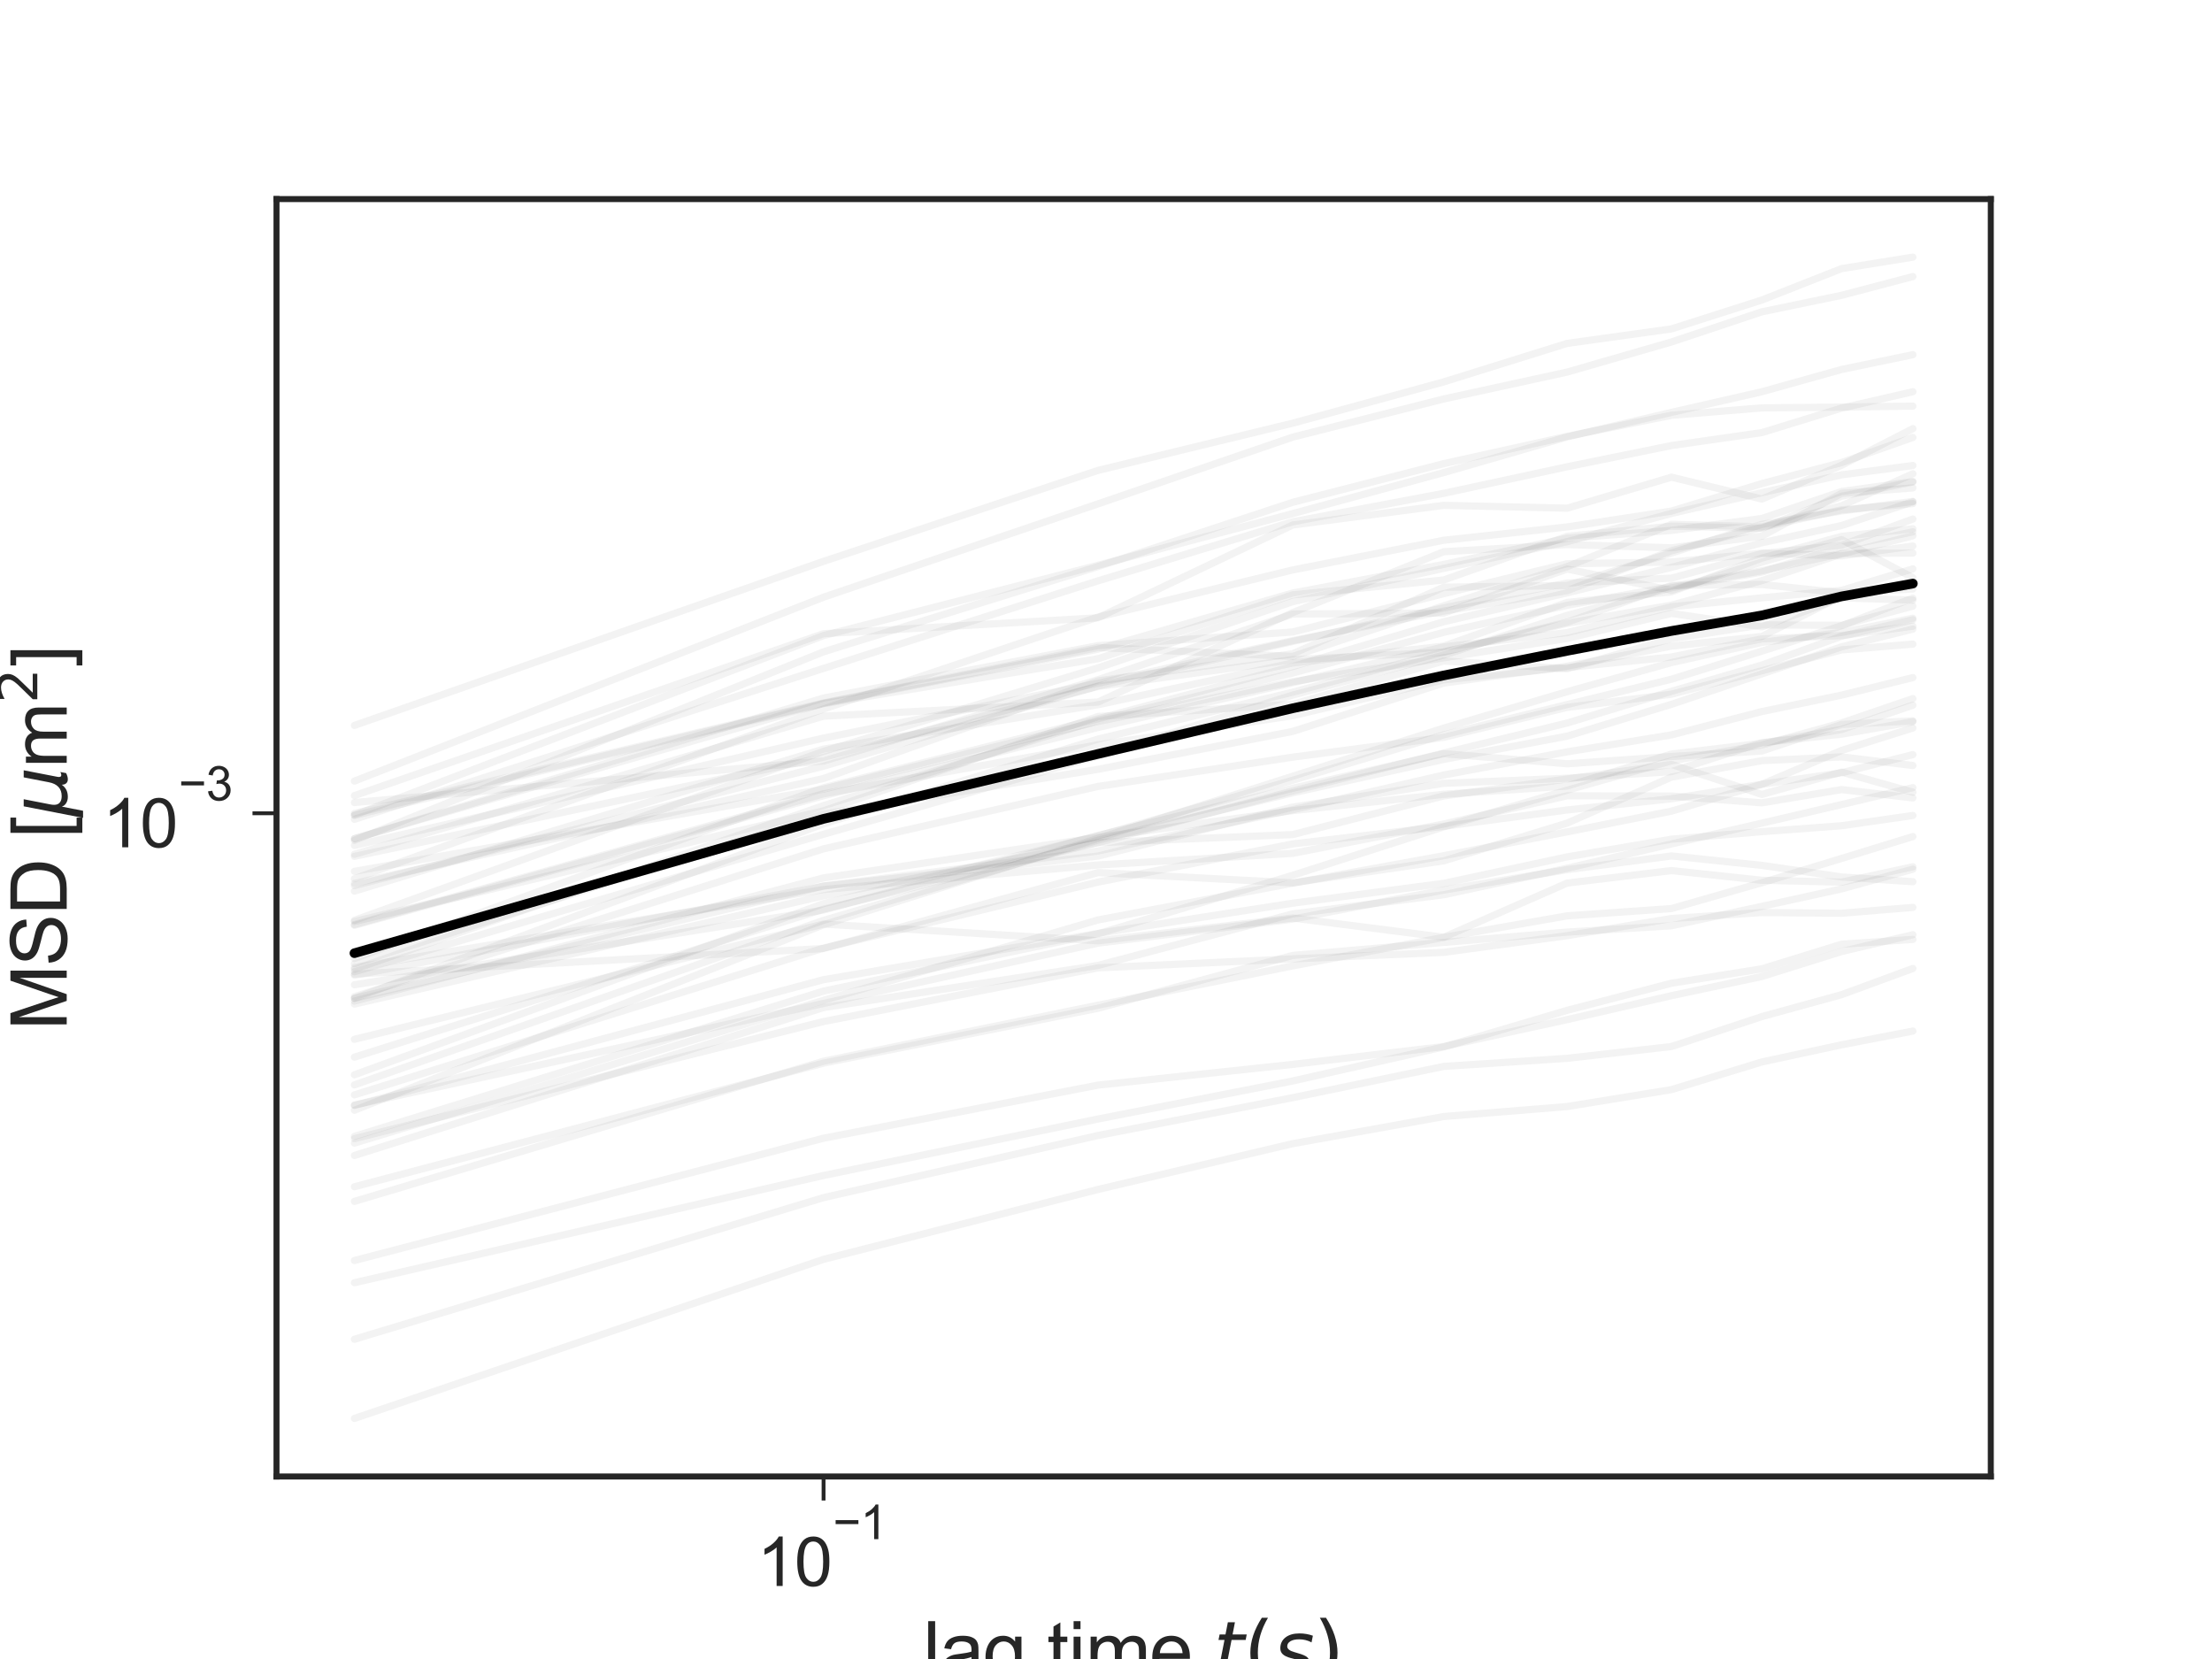 <?xml version="1.0" encoding="utf-8" standalone="no"?>
<!DOCTYPE svg PUBLIC "-//W3C//DTD SVG 1.1//EN"
  "http://www.w3.org/Graphics/SVG/1.1/DTD/svg11.dtd">
<svg xmlns:xlink="http://www.w3.org/1999/xlink" width="460.8pt" height="345.6pt" viewBox="0 0 460.8 345.6" xmlns="http://www.w3.org/2000/svg" version="1.1">
 <defs>
  <style type="text/css">*{stroke-linejoin: round; stroke-linecap: butt}</style>
 </defs>
 <g id="figure_1">
  <g id="patch_1">
   <path d="M 0 345.6 
L 460.8 345.6 
L 460.8 0 
L 0 0 
z
" style="fill: #ffffff"/>
  </g>
  <g id="axes_1">
   <g id="patch_2">
    <path d="M 57.6 307.584 
L 414.72 307.584 
L 414.72 41.472 
L 57.6 41.472 
z
" style="fill: #ffffff"/>
   </g>
   <g id="matplotlib.axis_1">
    <g id="xtick_1">
     <g id="line2d_1">
      <defs>
       <path id="mb2b72d13be" d="M 0 0 
L 0 5 
" style="stroke: #262626; stroke-width: 0.8"/>
      </defs>
      <g>
       <use xlink:href="#mb2b72d13be" x="171.563" y="307.584" style="fill: #262626; stroke: #262626; stroke-width: 0.8"/>
      </g>
     </g>
     <g id="text_1">
      <!-- $\mathdefault{10^{-1}}$ -->
      <g style="fill: #262626" transform="translate(157.703 330.522) scale(0.14 -0.14)">
       <defs>
        <path id="ArialMT-31" d="M 2384 0 
L 1822 0 
L 1822 3584 
Q 1619 3391 1289 3197 
Q 959 3003 697 2906 
L 697 3450 
Q 1169 3672 1522 3987 
Q 1875 4303 2022 4600 
L 2384 4600 
L 2384 0 
z
" transform="scale(0.016)"/>
        <path id="ArialMT-30" d="M 266 2259 
Q 266 3072 433 3567 
Q 600 4063 929 4331 
Q 1259 4600 1759 4600 
Q 2128 4600 2406 4451 
Q 2684 4303 2865 4023 
Q 3047 3744 3150 3342 
Q 3253 2941 3253 2259 
Q 3253 1453 3087 958 
Q 2922 463 2592 192 
Q 2263 -78 1759 -78 
Q 1097 -78 719 397 
Q 266 969 266 2259 
z
M 844 2259 
Q 844 1131 1108 757 
Q 1372 384 1759 384 
Q 2147 384 2411 759 
Q 2675 1134 2675 2259 
Q 2675 3391 2411 3762 
Q 2147 4134 1753 4134 
Q 1366 4134 1134 3806 
Q 844 3388 844 2259 
z
" transform="scale(0.016)"/>
        <path id="ArialMT-2212" d="M 3381 1997 
L 356 1997 
L 356 2522 
L 3381 2522 
L 3381 1997 
z
" transform="scale(0.016)"/>
       </defs>
       <use xlink:href="#ArialMT-31" transform="translate(0 0.994)"/>
       <use xlink:href="#ArialMT-30" transform="translate(55.615 0.994)"/>
       <use xlink:href="#ArialMT-2212" transform="translate(112.973 70.688) scale(0.7)"/>
       <use xlink:href="#ArialMT-31" transform="translate(153.852 70.688) scale(0.7)"/>
      </g>
     </g>
    </g>
    <g id="xtick_2">
     <g id="line2d_2"/>
    </g>
    <g id="xtick_3">
     <g id="line2d_3"/>
    </g>
    <g id="xtick_4">
     <g id="line2d_4"/>
    </g>
    <g id="xtick_5">
     <g id="line2d_5"/>
    </g>
    <g id="xtick_6">
     <g id="line2d_6"/>
    </g>
    <g id="xtick_7">
     <g id="line2d_7"/>
    </g>
    <g id="xtick_8">
     <g id="line2d_8"/>
    </g>
    <g id="xtick_9">
     <g id="line2d_9"/>
    </g>
    <g id="xtick_10">
     <g id="line2d_10"/>
    </g>
    <g id="text_2">
     <!-- lag time $t (s)$ -->
     <g style="fill: #262626" transform="translate(192.32 349.464) scale(0.16 -0.16)">
      <defs>
       <path id="ArialMT-6c" d="M 409 0 
L 409 4581 
L 972 4581 
L 972 0 
L 409 0 
z
" transform="scale(0.016)"/>
       <path id="ArialMT-61" d="M 2588 409 
Q 2275 144 1986 34 
Q 1697 -75 1366 -75 
Q 819 -75 525 192 
Q 231 459 231 875 
Q 231 1119 342 1320 
Q 453 1522 633 1644 
Q 813 1766 1038 1828 
Q 1203 1872 1538 1913 
Q 2219 1994 2541 2106 
Q 2544 2222 2544 2253 
Q 2544 2597 2384 2738 
Q 2169 2928 1744 2928 
Q 1347 2928 1158 2789 
Q 969 2650 878 2297 
L 328 2372 
Q 403 2725 575 2942 
Q 747 3159 1072 3276 
Q 1397 3394 1825 3394 
Q 2250 3394 2515 3294 
Q 2781 3194 2906 3042 
Q 3031 2891 3081 2659 
Q 3109 2516 3109 2141 
L 3109 1391 
Q 3109 606 3145 398 
Q 3181 191 3288 0 
L 2700 0 
Q 2613 175 2588 409 
z
M 2541 1666 
Q 2234 1541 1622 1453 
Q 1275 1403 1131 1340 
Q 988 1278 909 1158 
Q 831 1038 831 891 
Q 831 666 1001 516 
Q 1172 366 1500 366 
Q 1825 366 2078 508 
Q 2331 650 2450 897 
Q 2541 1088 2541 1459 
L 2541 1666 
z
" transform="scale(0.016)"/>
       <path id="ArialMT-67" d="M 319 -275 
L 866 -356 
Q 900 -609 1056 -725 
Q 1266 -881 1628 -881 
Q 2019 -881 2231 -725 
Q 2444 -569 2519 -288 
Q 2563 -116 2559 434 
Q 2191 0 1641 0 
Q 956 0 581 494 
Q 206 988 206 1678 
Q 206 2153 378 2554 
Q 550 2956 876 3175 
Q 1203 3394 1644 3394 
Q 2231 3394 2613 2919 
L 2613 3319 
L 3131 3319 
L 3131 450 
Q 3131 -325 2973 -648 
Q 2816 -972 2473 -1159 
Q 2131 -1347 1631 -1347 
Q 1038 -1347 672 -1080 
Q 306 -813 319 -275 
z
M 784 1719 
Q 784 1066 1043 766 
Q 1303 466 1694 466 
Q 2081 466 2343 764 
Q 2606 1063 2606 1700 
Q 2606 2309 2336 2618 
Q 2066 2928 1684 2928 
Q 1309 2928 1046 2623 
Q 784 2319 784 1719 
z
" transform="scale(0.016)"/>
       <path id="ArialMT-20" transform="scale(0.016)"/>
       <path id="ArialMT-74" d="M 1650 503 
L 1731 6 
Q 1494 -44 1306 -44 
Q 1000 -44 831 53 
Q 663 150 594 308 
Q 525 466 525 972 
L 525 2881 
L 113 2881 
L 113 3319 
L 525 3319 
L 525 4141 
L 1084 4478 
L 1084 3319 
L 1650 3319 
L 1650 2881 
L 1084 2881 
L 1084 941 
Q 1084 700 1114 631 
Q 1144 563 1211 522 
Q 1278 481 1403 481 
Q 1497 481 1650 503 
z
" transform="scale(0.016)"/>
       <path id="ArialMT-69" d="M 425 3934 
L 425 4581 
L 988 4581 
L 988 3934 
L 425 3934 
z
M 425 0 
L 425 3319 
L 988 3319 
L 988 0 
L 425 0 
z
" transform="scale(0.016)"/>
       <path id="ArialMT-6d" d="M 422 0 
L 422 3319 
L 925 3319 
L 925 2853 
Q 1081 3097 1340 3245 
Q 1600 3394 1931 3394 
Q 2300 3394 2536 3241 
Q 2772 3088 2869 2813 
Q 3263 3394 3894 3394 
Q 4388 3394 4653 3120 
Q 4919 2847 4919 2278 
L 4919 0 
L 4359 0 
L 4359 2091 
Q 4359 2428 4304 2576 
Q 4250 2725 4106 2815 
Q 3963 2906 3769 2906 
Q 3419 2906 3187 2673 
Q 2956 2441 2956 1928 
L 2956 0 
L 2394 0 
L 2394 2156 
Q 2394 2531 2256 2718 
Q 2119 2906 1806 2906 
Q 1569 2906 1367 2781 
Q 1166 2656 1075 2415 
Q 984 2175 984 1722 
L 984 0 
L 422 0 
z
" transform="scale(0.016)"/>
       <path id="ArialMT-65" d="M 2694 1069 
L 3275 997 
Q 3138 488 2766 206 
Q 2394 -75 1816 -75 
Q 1088 -75 661 373 
Q 234 822 234 1631 
Q 234 2469 665 2931 
Q 1097 3394 1784 3394 
Q 2450 3394 2872 2941 
Q 3294 2488 3294 1666 
Q 3294 1616 3291 1516 
L 816 1516 
Q 847 969 1125 678 
Q 1403 388 1819 388 
Q 2128 388 2347 550 
Q 2566 713 2694 1069 
z
M 847 1978 
L 2700 1978 
Q 2663 2397 2488 2606 
Q 2219 2931 1791 2931 
Q 1403 2931 1139 2672 
Q 875 2413 847 1978 
z
" transform="scale(0.016)"/>
       <path id="DejaVuSans-Oblique-74" d="M 2706 3500 
L 2619 3053 
L 1472 3053 
L 1100 1153 
Q 1081 1047 1072 975 
Q 1063 903 1063 863 
Q 1063 663 1183 572 
Q 1303 481 1569 481 
L 2150 481 
L 2053 0 
L 1503 0 
Q 991 0 739 200 
Q 488 400 488 806 
Q 488 878 497 964 
Q 506 1050 525 1153 
L 897 3053 
L 409 3053 
L 500 3500 
L 978 3500 
L 1172 4494 
L 1747 4494 
L 1556 3500 
L 2706 3500 
z
" transform="scale(0.016)"/>
       <path id="DejaVuSans-28" d="M 1984 4856 
Q 1566 4138 1362 3434 
Q 1159 2731 1159 2009 
Q 1159 1288 1364 580 
Q 1569 -128 1984 -844 
L 1484 -844 
Q 1016 -109 783 600 
Q 550 1309 550 2009 
Q 550 2706 781 3412 
Q 1013 4119 1484 4856 
L 1984 4856 
z
" transform="scale(0.016)"/>
       <path id="DejaVuSans-Oblique-73" d="M 3200 3397 
L 3091 2853 
Q 2863 2978 2609 3040 
Q 2356 3103 2088 3103 
Q 1634 3103 1373 2948 
Q 1113 2794 1113 2528 
Q 1113 2219 1719 2053 
Q 1766 2041 1788 2034 
L 1972 1978 
Q 2547 1819 2739 1644 
Q 2931 1469 2931 1166 
Q 2931 609 2489 259 
Q 2047 -91 1331 -91 
Q 1053 -91 747 -37 
Q 441 16 72 128 
L 184 722 
Q 500 559 806 475 
Q 1113 391 1394 391 
Q 1816 391 2080 572 
Q 2344 753 2344 1031 
Q 2344 1331 1650 1516 
L 1591 1531 
L 1394 1581 
Q 956 1697 753 1886 
Q 550 2075 550 2369 
Q 550 2928 970 3256 
Q 1391 3584 2113 3584 
Q 2397 3584 2667 3537 
Q 2938 3491 3200 3397 
z
" transform="scale(0.016)"/>
       <path id="DejaVuSans-29" d="M 513 4856 
L 1013 4856 
Q 1481 4119 1714 3412 
Q 1947 2706 1947 2009 
Q 1947 1309 1714 600 
Q 1481 -109 1013 -844 
L 513 -844 
Q 928 -128 1133 580 
Q 1338 1288 1338 2009 
Q 1338 2731 1133 3434 
Q 928 4138 513 4856 
z
" transform="scale(0.016)"/>
      </defs>
      <use xlink:href="#ArialMT-6c" transform="translate(0 0.125)"/>
      <use xlink:href="#ArialMT-61" transform="translate(22.217 0.125)"/>
      <use xlink:href="#ArialMT-67" transform="translate(77.832 0.125)"/>
      <use xlink:href="#ArialMT-20" transform="translate(133.447 0.125)"/>
      <use xlink:href="#ArialMT-74" transform="translate(161.23 0.125)"/>
      <use xlink:href="#ArialMT-69" transform="translate(189.014 0.125)"/>
      <use xlink:href="#ArialMT-6d" transform="translate(211.23 0.125)"/>
      <use xlink:href="#ArialMT-65" transform="translate(294.531 0.125)"/>
      <use xlink:href="#ArialMT-20" transform="translate(350.146 0.125)"/>
      <use xlink:href="#DejaVuSans-Oblique-74" transform="translate(377.93 0.125)"/>
      <use xlink:href="#DejaVuSans-28" transform="translate(417.139 0.125)"/>
      <use xlink:href="#DejaVuSans-Oblique-73" transform="translate(456.152 0.125)"/>
      <use xlink:href="#DejaVuSans-29" transform="translate(508.252 0.125)"/>
     </g>
    </g>
   </g>
   <g id="matplotlib.axis_2">
    <g id="ytick_1">
     <g id="line2d_11">
      <defs>
       <path id="m579a629c47" d="M 0 0 
L -5 0 
" style="stroke: #262626; stroke-width: 0.8"/>
      </defs>
      <g>
       <use xlink:href="#m579a629c47" x="57.6" y="169.421" style="fill: #262626; stroke: #262626; stroke-width: 0.8"/>
      </g>
     </g>
     <g id="text_3">
      <!-- $\mathdefault{10^{-3}}$ -->
      <g style="fill: #262626" transform="translate(21.38 176.64) scale(0.14 -0.14)">
       <defs>
        <path id="ArialMT-33" d="M 269 1209 
L 831 1284 
Q 928 806 1161 595 
Q 1394 384 1728 384 
Q 2125 384 2398 659 
Q 2672 934 2672 1341 
Q 2672 1728 2419 1979 
Q 2166 2231 1775 2231 
Q 1616 2231 1378 2169 
L 1441 2663 
Q 1497 2656 1531 2656 
Q 1891 2656 2178 2843 
Q 2466 3031 2466 3422 
Q 2466 3731 2256 3934 
Q 2047 4138 1716 4138 
Q 1388 4138 1169 3931 
Q 950 3725 888 3313 
L 325 3413 
Q 428 3978 793 4289 
Q 1159 4600 1703 4600 
Q 2078 4600 2393 4439 
Q 2709 4278 2876 4000 
Q 3044 3722 3044 3409 
Q 3044 3113 2884 2869 
Q 2725 2625 2413 2481 
Q 2819 2388 3044 2092 
Q 3269 1797 3269 1353 
Q 3269 753 2831 336 
Q 2394 -81 1725 -81 
Q 1122 -81 723 278 
Q 325 638 269 1209 
z
" transform="scale(0.016)"/>
       </defs>
       <use xlink:href="#ArialMT-31" transform="translate(0 0.994)"/>
       <use xlink:href="#ArialMT-30" transform="translate(55.615 0.994)"/>
       <use xlink:href="#ArialMT-2212" transform="translate(112.973 70.688) scale(0.7)"/>
       <use xlink:href="#ArialMT-33" transform="translate(153.852 70.688) scale(0.7)"/>
      </g>
     </g>
    </g>
    <g id="ytick_2">
     <g id="line2d_12"/>
    </g>
    <g id="ytick_3">
     <g id="line2d_13"/>
    </g>
    <g id="ytick_4">
     <g id="line2d_14"/>
    </g>
    <g id="ytick_5">
     <g id="line2d_15"/>
    </g>
    <g id="ytick_6">
     <g id="line2d_16"/>
    </g>
    <g id="ytick_7">
     <g id="line2d_17"/>
    </g>
    <g id="ytick_8">
     <g id="line2d_18"/>
    </g>
    <g id="ytick_9">
     <g id="line2d_19"/>
    </g>
    <g id="ytick_10">
     <g id="line2d_20"/>
    </g>
    <g id="ytick_11">
     <g id="line2d_21"/>
    </g>
    <g id="ytick_12">
     <g id="line2d_22"/>
    </g>
    <g id="ytick_13">
     <g id="line2d_23"/>
    </g>
    <g id="ytick_14">
     <g id="line2d_24"/>
    </g>
    <g id="ytick_15">
     <g id="line2d_25"/>
    </g>
    <g id="text_4">
     <!-- MSD [$\mu$m$^2$] -->
     <g style="fill: #262626" transform="translate(14.02 214.608) rotate(-90) scale(0.16 -0.16)">
      <defs>
       <path id="ArialMT-4d" d="M 475 0 
L 475 4581 
L 1388 4581 
L 2472 1338 
Q 2622 884 2691 659 
Q 2769 909 2934 1394 
L 4031 4581 
L 4847 4581 
L 4847 0 
L 4263 0 
L 4263 3834 
L 2931 0 
L 2384 0 
L 1059 3900 
L 1059 0 
L 475 0 
z
" transform="scale(0.016)"/>
       <path id="ArialMT-53" d="M 288 1472 
L 859 1522 
Q 900 1178 1048 958 
Q 1197 738 1509 602 
Q 1822 466 2213 466 
Q 2559 466 2825 569 
Q 3091 672 3220 851 
Q 3350 1031 3350 1244 
Q 3350 1459 3225 1620 
Q 3100 1781 2813 1891 
Q 2628 1963 1997 2114 
Q 1366 2266 1113 2400 
Q 784 2572 623 2826 
Q 463 3081 463 3397 
Q 463 3744 659 4045 
Q 856 4347 1234 4503 
Q 1613 4659 2075 4659 
Q 2584 4659 2973 4495 
Q 3363 4331 3572 4012 
Q 3781 3694 3797 3291 
L 3216 3247 
Q 3169 3681 2898 3903 
Q 2628 4125 2100 4125 
Q 1550 4125 1298 3923 
Q 1047 3722 1047 3438 
Q 1047 3191 1225 3031 
Q 1400 2872 2139 2705 
Q 2878 2538 3153 2413 
Q 3553 2228 3743 1945 
Q 3934 1663 3934 1294 
Q 3934 928 3725 604 
Q 3516 281 3123 101 
Q 2731 -78 2241 -78 
Q 1619 -78 1198 103 
Q 778 284 539 648 
Q 300 1013 288 1472 
z
" transform="scale(0.016)"/>
       <path id="ArialMT-44" d="M 494 0 
L 494 4581 
L 2072 4581 
Q 2606 4581 2888 4516 
Q 3281 4425 3559 4188 
Q 3922 3881 4101 3404 
Q 4281 2928 4281 2316 
Q 4281 1794 4159 1391 
Q 4038 988 3847 723 
Q 3656 459 3429 307 
Q 3203 156 2883 78 
Q 2563 0 2147 0 
L 494 0 
z
M 1100 541 
L 2078 541 
Q 2531 541 2789 625 
Q 3047 709 3200 863 
Q 3416 1078 3536 1442 
Q 3656 1806 3656 2325 
Q 3656 3044 3420 3430 
Q 3184 3816 2847 3947 
Q 2603 4041 2063 4041 
L 1100 4041 
L 1100 541 
z
" transform="scale(0.016)"/>
       <path id="ArialMT-5b" d="M 434 -1272 
L 434 4581 
L 1675 4581 
L 1675 4116 
L 997 4116 
L 997 -806 
L 1675 -806 
L 1675 -1272 
L 434 -1272 
z
" transform="scale(0.016)"/>
       <path id="DejaVuSans-Oblique-3bc" d="M -84 -1331 
L 856 3500 
L 1434 3500 
L 1009 1322 
Q 997 1256 987 1175 
Q 978 1094 978 1013 
Q 978 722 1161 565 
Q 1344 409 1684 409 
Q 2147 409 2431 671 
Q 2716 934 2816 1459 
L 3213 3500 
L 3788 3500 
L 3266 809 
Q 3253 750 3248 706 
Q 3244 663 3244 628 
Q 3244 531 3283 486 
Q 3322 441 3406 441 
Q 3438 441 3492 456 
Q 3547 472 3647 513 
L 3559 50 
Q 3422 -19 3297 -55 
Q 3172 -91 3053 -91 
Q 2847 -91 2730 40 
Q 2613 172 2613 403 
Q 2438 153 2195 31 
Q 1953 -91 1625 -91 
Q 1334 -91 1117 43 
Q 900 178 831 397 
L 494 -1331 
L -84 -1331 
z
" transform="scale(0.016)"/>
       <path id="DejaVuSans-32" d="M 1228 531 
L 3431 531 
L 3431 0 
L 469 0 
L 469 531 
Q 828 903 1448 1529 
Q 2069 2156 2228 2338 
Q 2531 2678 2651 2914 
Q 2772 3150 2772 3378 
Q 2772 3750 2511 3984 
Q 2250 4219 1831 4219 
Q 1534 4219 1204 4116 
Q 875 4013 500 3803 
L 500 4441 
Q 881 4594 1212 4672 
Q 1544 4750 1819 4750 
Q 2544 4750 2975 4387 
Q 3406 4025 3406 3419 
Q 3406 3131 3298 2873 
Q 3191 2616 2906 2266 
Q 2828 2175 2409 1742 
Q 1991 1309 1228 531 
z
" transform="scale(0.016)"/>
       <path id="ArialMT-5d" d="M 1363 -1272 
L 122 -1272 
L 122 -806 
L 800 -806 
L 800 4116 
L 122 4116 
L 122 4581 
L 1363 4581 
L 1363 -1272 
z
" transform="scale(0.016)"/>
      </defs>
      <use xlink:href="#ArialMT-4d" transform="translate(0 0.766)"/>
      <use xlink:href="#ArialMT-53" transform="translate(83.301 0.766)"/>
      <use xlink:href="#ArialMT-44" transform="translate(150 0.766)"/>
      <use xlink:href="#ArialMT-20" transform="translate(222.217 0.766)"/>
      <use xlink:href="#ArialMT-5b" transform="translate(250 0.766)"/>
      <use xlink:href="#DejaVuSans-Oblique-3bc" transform="translate(277.783 0.766)"/>
      <use xlink:href="#ArialMT-6d" transform="translate(341.406 0.766)"/>
      <use xlink:href="#DejaVuSans-32" transform="translate(425.664 39.047) scale(0.7)"/>
      <use xlink:href="#ArialMT-5d" transform="translate(472.935 0.766)"/>
     </g>
    </g>
   </g>
   <g id="line2d_26">
    <path d="M 73.833 205.145 
L 171.563 189.577 
L 228.732 174.043 
L 269.294 164.207 
L 300.757 157.006 
L 326.463 159.109 
L 348.198 157.592 
L 367.025 156.446 
L 383.632 150.924 
L 398.487 150.161 
" clip-path="url(#pf79b456a8c)" style="fill: none; stroke: #000000; stroke-opacity: 0.05; stroke-width: 1.5; stroke-linecap: round"/>
   </g>
   <g id="line2d_27">
    <path d="M 73.833 174.689 
L 171.563 146.508 
L 228.732 135.236 
L 269.294 123.541 
L 300.757 117.574 
L 326.463 112.122 
L 348.198 110.497 
L 367.025 108.004 
L 383.632 102.388 
L 398.487 100.315 
" clip-path="url(#pf79b456a8c)" style="fill: none; stroke: #000000; stroke-opacity: 0.05; stroke-width: 1.5; stroke-linecap: round"/>
   </g>
   <g id="line2d_28">
    <path d="M 73.833 162.717 
L 171.563 124.402 
L 228.732 104.964 
L 269.294 91.061 
L 300.757 83.11 
L 326.463 77.511 
L 348.198 71.241 
L 367.025 64.96 
L 383.632 61.519 
L 398.487 57.613 
" clip-path="url(#pf79b456a8c)" style="fill: none; stroke: #000000; stroke-opacity: 0.05; stroke-width: 1.5; stroke-linecap: round"/>
   </g>
   <g id="line2d_29">
    <path d="M 73.833 185.642 
L 171.563 156.047 
L 228.732 146.81 
L 269.294 138.114 
L 300.757 134.6 
L 326.463 125.492 
L 348.198 123.292 
L 367.025 116.257 
L 383.632 111.732 
L 398.487 110.153 
" clip-path="url(#pf79b456a8c)" style="fill: none; stroke: #000000; stroke-opacity: 0.05; stroke-width: 1.5; stroke-linecap: round"/>
   </g>
   <g id="line2d_30">
    <path d="M 73.833 209.17 
L 171.563 186.61 
L 228.732 175.533 
L 269.294 173.857 
L 300.757 165.805 
L 326.463 162.278 
L 348.198 159.235 
L 367.025 165.496 
L 383.632 160.843 
L 398.487 165.025 
" clip-path="url(#pf79b456a8c)" style="fill: none; stroke: #000000; stroke-opacity: 0.05; stroke-width: 1.5; stroke-linecap: round"/>
   </g>
   <g id="line2d_31">
    <path d="M 73.833 191.962 
L 171.563 168.909 
L 228.732 149.261 
L 269.294 146.724 
L 300.757 137.7 
L 326.463 139.312 
L 348.198 133.042 
L 367.025 130.181 
L 383.632 130.265 
L 398.487 126.27 
" clip-path="url(#pf79b456a8c)" style="fill: none; stroke: #000000; stroke-opacity: 0.05; stroke-width: 1.5; stroke-linecap: round"/>
   </g>
   <g id="line2d_32">
    <path d="M 73.833 202.434 
L 171.563 173.788 
L 228.732 157.48 
L 269.294 144.8 
L 300.757 136.47 
L 326.463 128.194 
L 348.198 122.453 
L 367.025 119.17 
L 383.632 113.925 
L 398.487 110.789 
" clip-path="url(#pf79b456a8c)" style="fill: none; stroke: #000000; stroke-opacity: 0.05; stroke-width: 1.5; stroke-linecap: round"/>
   </g>
   <g id="line2d_33">
    <path d="M 73.833 178.398 
L 171.563 157.753 
L 228.732 143.012 
L 269.294 137.422 
L 300.757 135.856 
L 326.463 129.614 
L 348.198 121.955 
L 367.025 121.762 
L 383.632 123.494 
L 398.487 122.692 
" clip-path="url(#pf79b456a8c)" style="fill: none; stroke: #000000; stroke-opacity: 0.05; stroke-width: 1.5; stroke-linecap: round"/>
   </g>
   <g id="line2d_34">
    <path d="M 73.833 165.738 
L 171.563 132.005 
L 228.732 128.695 
L 269.294 109.371 
L 300.757 105.272 
L 326.463 105.869 
L 348.198 99.404 
L 367.025 103.963 
L 383.632 96.929 
L 398.487 89.294 
" clip-path="url(#pf79b456a8c)" style="fill: none; stroke: #000000; stroke-opacity: 0.05; stroke-width: 1.5; stroke-linecap: round"/>
   </g>
   <g id="line2d_35">
    <path d="M 73.833 183.061 
L 171.563 147.7 
L 228.732 128.545 
L 269.294 118.729 
L 300.757 112.543 
L 326.463 109.769 
L 348.198 106.464 
L 367.025 100.743 
L 383.632 96.36 
L 398.487 91.128 
" clip-path="url(#pf79b456a8c)" style="fill: none; stroke: #000000; stroke-opacity: 0.05; stroke-width: 1.5; stroke-linecap: round"/>
   </g>
   <g id="line2d_36">
    <path d="M 73.833 170.676 
L 171.563 139.236 
L 228.732 120.999 
L 269.294 108.696 
L 300.757 102.769 
L 326.463 97.234 
L 348.198 92.814 
L 367.025 90.118 
L 383.632 85.02 
L 398.487 81.602 
" clip-path="url(#pf79b456a8c)" style="fill: none; stroke: #000000; stroke-opacity: 0.05; stroke-width: 1.5; stroke-linecap: round"/>
   </g>
   <g id="line2d_37">
    <path d="M 73.833 184.477 
L 171.563 159.604 
L 228.732 142.901 
L 269.294 133.626 
L 300.757 126.633 
L 326.463 121.456 
L 348.198 120.437 
L 367.025 115.32 
L 383.632 113.562 
L 398.487 108.125 
" clip-path="url(#pf79b456a8c)" style="fill: none; stroke: #000000; stroke-opacity: 0.05; stroke-width: 1.5; stroke-linecap: round"/>
   </g>
   <g id="line2d_38">
    <path d="M 73.833 175.068 
L 171.563 135.78 
L 228.732 118.019 
L 269.294 104.639 
L 300.757 96.586 
L 326.463 90.896 
L 348.198 86.514 
L 367.025 84.97 
L 383.632 84.804 
L 398.487 84.602 
" clip-path="url(#pf79b456a8c)" style="fill: none; stroke: #000000; stroke-opacity: 0.05; stroke-width: 1.5; stroke-linecap: round"/>
   </g>
   <g id="line2d_39">
    <path d="M 73.833 220.224 
L 171.563 189.392 
L 228.732 175.519 
L 269.294 164.785 
L 300.757 156.868 
L 326.463 150.621 
L 348.198 144.006 
L 367.025 138.547 
L 383.632 132.539 
L 398.487 129.113 
" clip-path="url(#pf79b456a8c)" style="fill: none; stroke: #000000; stroke-opacity: 0.05; stroke-width: 1.5; stroke-linecap: round"/>
   </g>
   <g id="line2d_40">
    <path d="M 73.833 278.992 
L 171.563 249.483 
L 228.732 236.541 
L 269.294 228.661 
L 300.757 222.151 
L 326.463 220.465 
L 348.198 218.009 
L 367.025 211.776 
L 383.632 207.207 
L 398.487 201.75 
" clip-path="url(#pf79b456a8c)" style="fill: none; stroke: #000000; stroke-opacity: 0.05; stroke-width: 1.5; stroke-linecap: round"/>
   </g>
   <g id="line2d_41">
    <path d="M 73.833 208.541 
L 171.563 182.879 
L 228.732 174.445 
L 269.294 168.87 
L 300.757 165.46 
L 326.463 163.746 
L 348.198 157.085 
L 367.025 154.825 
L 383.632 151.961 
L 398.487 146.906 
" clip-path="url(#pf79b456a8c)" style="fill: none; stroke: #000000; stroke-opacity: 0.05; stroke-width: 1.5; stroke-linecap: round"/>
   </g>
   <g id="line2d_42">
    <path d="M 73.833 216.507 
L 171.563 192.503 
L 228.732 195.986 
L 269.294 191.235 
L 300.757 195.251 
L 326.463 183.959 
L 348.198 181.358 
L 367.025 183.38 
L 383.632 183.765 
L 398.487 180.565 
" clip-path="url(#pf79b456a8c)" style="fill: none; stroke: #000000; stroke-opacity: 0.05; stroke-width: 1.5; stroke-linecap: round"/>
   </g>
   <g id="line2d_43">
    <path d="M 73.833 192.595 
L 171.563 165.363 
L 228.732 155.165 
L 269.294 149.097 
L 300.757 141.614 
L 326.463 139.063 
L 348.198 136.861 
L 367.025 133.09 
L 383.632 132.398 
L 398.487 130.444 
" clip-path="url(#pf79b456a8c)" style="fill: none; stroke: #000000; stroke-opacity: 0.05; stroke-width: 1.5; stroke-linecap: round"/>
   </g>
   <g id="line2d_44">
    <path d="M 73.833 167.177 
L 171.563 158.525 
L 228.732 141.593 
L 269.294 127.917 
L 300.757 127.711 
L 326.463 118.545 
L 348.198 122.979 
L 367.025 117.085 
L 383.632 112.416 
L 398.487 120.356 
" clip-path="url(#pf79b456a8c)" style="fill: none; stroke: #000000; stroke-opacity: 0.05; stroke-width: 1.5; stroke-linecap: round"/>
   </g>
   <g id="line2d_45">
    <path d="M 73.833 230.198 
L 171.563 209.039 
L 228.732 196.474 
L 269.294 191.462 
L 300.757 185.411 
L 326.463 181.165 
L 348.198 178.309 
L 367.025 180.275 
L 383.632 182.689 
L 398.487 183.677 
" clip-path="url(#pf79b456a8c)" style="fill: none; stroke: #000000; stroke-opacity: 0.05; stroke-width: 1.5; stroke-linecap: round"/>
   </g>
   <g id="line2d_46">
    <path d="M 73.833 201.899 
L 171.563 167.814 
L 228.732 150.028 
L 269.294 140.205 
L 300.757 131.728 
L 326.463 126.096 
L 348.198 122.187 
L 367.025 118.896 
L 383.632 115.306 
L 398.487 115.212 
" clip-path="url(#pf79b456a8c)" style="fill: none; stroke: #000000; stroke-opacity: 0.05; stroke-width: 1.5; stroke-linecap: round"/>
   </g>
   <g id="line2d_47">
    <path d="M 73.833 181.513 
L 171.563 164.379 
L 228.732 150.305 
L 269.294 142 
L 300.757 137.032 
L 326.463 133.009 
L 348.198 127.779 
L 367.025 130.581 
L 383.632 124.543 
L 398.487 125.019 
" clip-path="url(#pf79b456a8c)" style="fill: none; stroke: #000000; stroke-opacity: 0.05; stroke-width: 1.5; stroke-linecap: round"/>
   </g>
   <g id="line2d_48">
    <path d="M 73.833 177.963 
L 171.563 149.191 
L 228.732 146.247 
L 269.294 127.62 
L 300.757 114.93 
L 326.463 113.448 
L 348.198 114.123 
L 367.025 111.682 
L 383.632 102.775 
L 398.487 101.643 
" clip-path="url(#pf79b456a8c)" style="fill: none; stroke: #000000; stroke-opacity: 0.05; stroke-width: 1.5; stroke-linecap: round"/>
   </g>
   <g id="line2d_49">
    <path d="M 73.833 200.747 
L 171.563 169.557 
L 228.732 160.265 
L 269.294 152.365 
L 300.757 142.295 
L 326.463 138.77 
L 348.198 134.6 
L 367.025 132.583 
L 383.632 124.175 
L 398.487 121.664 
" clip-path="url(#pf79b456a8c)" style="fill: none; stroke: #000000; stroke-opacity: 0.05; stroke-width: 1.5; stroke-linecap: round"/>
   </g>
   <g id="line2d_50">
    <path d="M 73.833 237.201 
L 171.563 212.803 
L 228.732 201.622 
L 269.294 199.75 
L 300.757 198.393 
L 326.463 194.915 
L 348.198 191.344 
L 367.025 190.098 
L 383.632 190.249 
L 398.487 189.025 
" clip-path="url(#pf79b456a8c)" style="fill: none; stroke: #000000; stroke-opacity: 0.05; stroke-width: 1.5; stroke-linecap: round"/>
   </g>
   <g id="line2d_51">
    <path d="M 73.833 207.964 
L 171.563 184.575 
L 228.732 177.276 
L 269.294 168.686 
L 300.757 161.448 
L 326.463 156.62 
L 348.198 153.089 
L 367.025 148.23 
L 383.632 144.804 
L 398.487 141.156 
" clip-path="url(#pf79b456a8c)" style="fill: none; stroke: #000000; stroke-opacity: 0.05; stroke-width: 1.5; stroke-linecap: round"/>
   </g>
   <g id="line2d_52">
    <path d="M 73.833 238.13 
L 171.563 208.387 
L 228.732 191.643 
L 269.294 183.983 
L 300.757 178.258 
L 326.463 173.294 
L 348.198 168.973 
L 367.025 163.387 
L 383.632 156.325 
L 398.487 151.648 
" clip-path="url(#pf79b456a8c)" style="fill: none; stroke: #000000; stroke-opacity: 0.05; stroke-width: 1.5; stroke-linecap: round"/>
   </g>
   <g id="line2d_53">
    <path d="M 73.833 169.789 
L 171.563 132.398 
L 228.732 117.756 
L 269.294 106.991 
L 300.757 98.445 
L 326.463 91.021 
L 348.198 85.902 
L 367.025 81.608 
L 383.632 76.97 
L 398.487 73.889 
" clip-path="url(#pf79b456a8c)" style="fill: none; stroke: #000000; stroke-opacity: 0.05; stroke-width: 1.5; stroke-linecap: round"/>
   </g>
   <g id="line2d_54">
    <path d="M 73.833 223.898 
L 171.563 188.236 
L 228.732 174.119 
L 269.294 162.543 
L 300.757 153.079 
L 326.463 146.765 
L 348.198 141.493 
L 367.025 135.639 
L 383.632 130.357 
L 398.487 124.594 
" clip-path="url(#pf79b456a8c)" style="fill: none; stroke: #000000; stroke-opacity: 0.05; stroke-width: 1.5; stroke-linecap: round"/>
   </g>
   <g id="line2d_55">
    <path d="M 73.833 250.269 
L 171.563 221.065 
L 228.732 209.397 
L 269.294 201.21 
L 300.757 195.27 
L 326.463 190.785 
L 348.198 189.27 
L 367.025 183.886 
L 383.632 178.829 
L 398.487 174.272 
" clip-path="url(#pf79b456a8c)" style="fill: none; stroke: #000000; stroke-opacity: 0.05; stroke-width: 1.5; stroke-linecap: round"/>
   </g>
   <g id="line2d_56">
    <path d="M 73.833 203.158 
L 171.563 184.591 
L 228.732 178.339 
L 269.294 168.134 
L 300.757 163.177 
L 326.463 162.117 
L 348.198 160.742 
L 367.025 154.702 
L 383.632 152.94 
L 398.487 150.343 
" clip-path="url(#pf79b456a8c)" style="fill: none; stroke: #000000; stroke-opacity: 0.05; stroke-width: 1.5; stroke-linecap: round"/>
   </g>
   <g id="line2d_57">
    <path d="M 73.833 184.031 
L 171.563 162.169 
L 228.732 141.853 
L 269.294 136.189 
L 300.757 122.323 
L 326.463 121.974 
L 348.198 115.192 
L 367.025 109.234 
L 383.632 106.444 
L 398.487 104.453 
" clip-path="url(#pf79b456a8c)" style="fill: none; stroke: #000000; stroke-opacity: 0.05; stroke-width: 1.5; stroke-linecap: round"/>
   </g>
   <g id="line2d_58">
    <path d="M 73.833 240.708 
L 171.563 209.89 
L 228.732 201.115 
L 269.294 190.383 
L 300.757 186.392 
L 326.463 180.872 
L 348.198 175.81 
L 367.025 171.475 
L 383.632 167.601 
L 398.487 164.083 
" clip-path="url(#pf79b456a8c)" style="fill: none; stroke: #000000; stroke-opacity: 0.05; stroke-width: 1.5; stroke-linecap: round"/>
   </g>
   <g id="line2d_59">
    <path d="M 73.833 230.281 
L 171.563 204.078 
L 228.732 194.448 
L 269.294 188.149 
L 300.757 184.015 
L 326.463 178.502 
L 348.198 174.822 
L 367.025 173.253 
L 383.632 172.015 
L 398.487 169.88 
" clip-path="url(#pf79b456a8c)" style="fill: none; stroke: #000000; stroke-opacity: 0.05; stroke-width: 1.5; stroke-linecap: round"/>
   </g>
   <g id="line2d_60">
    <path d="M 73.833 199.678 
L 171.563 164.106 
L 228.732 149.743 
L 269.294 138.834 
L 300.757 129.52 
L 326.463 123.497 
L 348.198 118.19 
L 367.025 113.072 
L 383.632 109.477 
L 398.487 104.545 
" clip-path="url(#pf79b456a8c)" style="fill: none; stroke: #000000; stroke-opacity: 0.05; stroke-width: 1.5; stroke-linecap: round"/>
   </g>
   <g id="line2d_61">
    <path d="M 73.833 207.614 
L 171.563 176.827 
L 228.732 163.828 
L 269.294 157.726 
L 300.757 153.596 
L 326.463 147.361 
L 348.198 144.616 
L 367.025 139.733 
L 383.632 135.384 
L 398.487 134.186 
" clip-path="url(#pf79b456a8c)" style="fill: none; stroke: #000000; stroke-opacity: 0.05; stroke-width: 1.5; stroke-linecap: round"/>
   </g>
   <g id="line2d_62">
    <path d="M 73.833 231.283 
L 171.563 192.642 
L 228.732 174.654 
L 269.294 161.699 
L 300.757 151.672 
L 326.463 144.097 
L 348.198 138.031 
L 367.025 133.822 
L 383.632 131.753 
L 398.487 128.791 
" clip-path="url(#pf79b456a8c)" style="fill: none; stroke: #000000; stroke-opacity: 0.05; stroke-width: 1.5; stroke-linecap: round"/>
   </g>
   <g id="line2d_63">
    <path d="M 73.833 247.223 
L 171.563 221.469 
L 228.732 210.047 
L 269.294 199.032 
L 300.757 196.317 
L 326.463 194.174 
L 348.198 192.854 
L 367.025 188.807 
L 383.632 185.172 
L 398.487 181.072 
" clip-path="url(#pf79b456a8c)" style="fill: none; stroke: #000000; stroke-opacity: 0.05; stroke-width: 1.5; stroke-linecap: round"/>
   </g>
   <g id="line2d_64">
    <path d="M 73.833 151.118 
L 171.563 116.933 
L 228.732 97.995 
L 269.294 88.161 
L 300.757 79.555 
L 326.463 71.535 
L 348.198 68.514 
L 367.025 62.502 
L 383.632 55.958 
L 398.487 53.568 
" clip-path="url(#pf79b456a8c)" style="fill: none; stroke: #000000; stroke-opacity: 0.05; stroke-width: 1.5; stroke-linecap: round"/>
   </g>
   <g id="line2d_65">
    <path d="M 73.833 202.92 
L 171.563 197.591 
L 228.732 181.778 
L 269.294 183.91 
L 300.757 179.33 
L 326.463 171.468 
L 348.198 161.888 
L 367.025 158.455 
L 383.632 157.678 
L 398.487 159.472 
" clip-path="url(#pf79b456a8c)" style="fill: none; stroke: #000000; stroke-opacity: 0.05; stroke-width: 1.5; stroke-linecap: round"/>
   </g>
   <g id="line2d_66">
    <path d="M 73.833 191.707 
L 171.563 156.519 
L 228.732 139.127 
L 269.294 125.339 
L 300.757 118.399 
L 326.463 112.842 
L 348.198 106.959 
L 367.025 102.634 
L 383.632 98.918 
L 398.487 96.975 
" clip-path="url(#pf79b456a8c)" style="fill: none; stroke: #000000; stroke-opacity: 0.05; stroke-width: 1.5; stroke-linecap: round"/>
   </g>
   <g id="line2d_67">
    <path d="M 73.833 192.771 
L 171.563 165.763 
L 228.732 151.55 
L 269.294 142.223 
L 300.757 134.761 
L 326.463 131.782 
L 348.198 126.402 
L 367.025 124.53 
L 383.632 122.979 
L 398.487 118.504 
" clip-path="url(#pf79b456a8c)" style="fill: none; stroke: #000000; stroke-opacity: 0.05; stroke-width: 1.5; stroke-linecap: round"/>
   </g>
   <g id="line2d_68">
    <path d="M 73.833 176.116 
L 171.563 153.752 
L 228.732 142.337 
L 269.294 133.453 
L 300.757 127.295 
L 326.463 123.035 
L 348.198 114.734 
L 367.025 109.871 
L 383.632 106.212 
L 398.487 104.898 
" clip-path="url(#pf79b456a8c)" style="fill: none; stroke: #000000; stroke-opacity: 0.05; stroke-width: 1.5; stroke-linecap: round"/>
   </g>
   <g id="line2d_69">
    <path d="M 73.833 262.588 
L 171.563 237.109 
L 228.732 226.049 
L 269.294 221.729 
L 300.757 218.009 
L 326.463 212.401 
L 348.198 207.416 
L 367.025 203.42 
L 383.632 198.222 
L 398.487 194.724 
" clip-path="url(#pf79b456a8c)" style="fill: none; stroke: #000000; stroke-opacity: 0.05; stroke-width: 1.5; stroke-linecap: round"/>
   </g>
   <g id="line2d_70">
    <path d="M 73.833 207.976 
L 171.563 171.621 
L 228.732 153.969 
L 269.294 144.192 
L 300.757 135.802 
L 326.463 129.85 
L 348.198 126.053 
L 367.025 120.954 
L 383.632 115.398 
L 398.487 111.614 
" clip-path="url(#pf79b456a8c)" style="fill: none; stroke: #000000; stroke-opacity: 0.05; stroke-width: 1.5; stroke-linecap: round"/>
   </g>
   <g id="line2d_71">
    <path d="M 73.833 201.537 
L 171.563 185.295 
L 228.732 180.191 
L 269.294 177.765 
L 300.757 171.654 
L 326.463 165.781 
L 348.198 165.83 
L 367.025 167.245 
L 383.632 164.481 
L 398.487 166.22 
" clip-path="url(#pf79b456a8c)" style="fill: none; stroke: #000000; stroke-opacity: 0.05; stroke-width: 1.5; stroke-linecap: round"/>
   </g>
   <g id="line2d_72">
    <path d="M 73.833 169.441 
L 171.563 146.436 
L 228.732 134.893 
L 269.294 136.748 
L 300.757 126.204 
L 326.463 118.05 
L 348.198 109.219 
L 367.025 109.747 
L 383.632 105.365 
L 398.487 98.697 
" clip-path="url(#pf79b456a8c)" style="fill: none; stroke: #000000; stroke-opacity: 0.05; stroke-width: 1.5; stroke-linecap: round"/>
   </g>
   <g id="line2d_73">
    <path d="M 73.833 267.212 
L 171.563 244.873 
L 228.732 233.109 
L 269.294 225.186 
L 300.757 218.091 
L 326.463 210.472 
L 348.198 204.821 
L 367.025 201.824 
L 383.632 196.699 
L 398.487 195.695 
" clip-path="url(#pf79b456a8c)" style="fill: none; stroke: #000000; stroke-opacity: 0.05; stroke-width: 1.5; stroke-linecap: round"/>
   </g>
   <g id="line2d_74">
    <path d="M 73.833 236.723 
L 171.563 206.459 
L 228.732 194.524 
L 269.294 182.342 
L 300.757 172.25 
L 326.463 164.606 
L 348.198 158.498 
L 367.025 155.185 
L 383.632 150.602 
L 398.487 145.537 
" clip-path="url(#pf79b456a8c)" style="fill: none; stroke: #000000; stroke-opacity: 0.05; stroke-width: 1.5; stroke-linecap: round"/>
   </g>
   <g id="line2d_75">
    <path d="M 73.833 295.488 
L 171.563 262.342 
L 228.732 247.786 
L 269.294 238.243 
L 300.757 232.592 
L 326.463 230.513 
L 348.198 226.987 
L 367.025 221.224 
L 383.632 217.654 
L 398.487 214.791 
" clip-path="url(#pf79b456a8c)" style="fill: none; stroke: #000000; stroke-opacity: 0.05; stroke-width: 1.5; stroke-linecap: round"/>
   </g>
   <g id="line2d_76">
    <path d="M 73.833 169.854 
L 171.563 146.584 
L 228.732 137.226 
L 269.294 123.921 
L 300.757 120.817 
L 326.463 111.724 
L 348.198 109.609 
L 367.025 110.06 
L 383.632 103.372 
L 398.487 100.398 
" clip-path="url(#pf79b456a8c)" style="fill: none; stroke: #000000; stroke-opacity: 0.05; stroke-width: 1.5; stroke-linecap: round"/>
   </g>
   <g id="line2d_77">
    <path d="M 73.833 228.082 
L 171.563 197.501 
L 228.732 183.757 
L 269.294 175.802 
L 300.757 172.136 
L 326.463 168.73 
L 348.198 166.392 
L 367.025 163.37 
L 383.632 160.984 
L 398.487 157.197 
" clip-path="url(#pf79b456a8c)" style="fill: none; stroke: #000000; stroke-opacity: 0.05; stroke-width: 1.5; stroke-linecap: round"/>
   </g>
   <g id="line2d_78">
    <path d="M 73.833 226.003 
L 171.563 191.725 
L 228.732 175.019 
L 269.294 165.164 
L 300.757 158.195 
L 326.463 153.35 
L 348.198 146.72 
L 367.025 140.381 
L 383.632 134.743 
L 398.487 131.051 
" clip-path="url(#pf79b456a8c)" style="fill: none; stroke: #000000; stroke-opacity: 0.05; stroke-width: 1.5; stroke-linecap: round"/>
   </g>
   <g id="line2d_79">
    <path d="M 73.833 174.724 
L 171.563 145.413 
L 228.732 134.495 
L 269.294 131.653 
L 300.757 123.674 
L 326.463 117.436 
L 348.198 117.085 
L 367.025 115.239 
L 383.632 115.794 
L 398.487 113.751 
" clip-path="url(#pf79b456a8c)" style="fill: none; stroke: #000000; stroke-opacity: 0.05; stroke-width: 1.5; stroke-linecap: round"/>
   </g>
   <g id="line2d_80">
    <path d="M 73.833 198.564 
L 171.563 170.579 
L 228.732 157.056 
L 269.294 147.55 
L 300.757 140.702 
L 326.463 135.583 
L 348.198 131.439 
L 367.025 128.194 
L 383.632 124.238 
L 398.487 121.567 
" clip-path="url(#pf79b456a8c)" style="fill: none; stroke: #000000; stroke-width: 2; stroke-linecap: round"/>
   </g>
   <g id="patch_3">
    <path d="M 57.6 307.584 
L 57.6 41.472 
" style="fill: none; stroke: #262626; stroke-width: 1.25; stroke-linejoin: miter; stroke-linecap: square"/>
   </g>
   <g id="patch_4">
    <path d="M 414.72 307.584 
L 414.72 41.472 
" style="fill: none; stroke: #262626; stroke-width: 1.25; stroke-linejoin: miter; stroke-linecap: square"/>
   </g>
   <g id="patch_5">
    <path d="M 57.6 307.584 
L 414.72 307.584 
" style="fill: none; stroke: #262626; stroke-width: 1.25; stroke-linejoin: miter; stroke-linecap: square"/>
   </g>
   <g id="patch_6">
    <path d="M 57.6 41.472 
L 414.72 41.472 
" style="fill: none; stroke: #262626; stroke-width: 1.25; stroke-linejoin: miter; stroke-linecap: square"/>
   </g>
  </g>
 </g>
 <defs>
  <clipPath id="pf79b456a8c">
   <rect x="57.6" y="41.472" width="357.12" height="266.112"/>
  </clipPath>
 </defs>
</svg>
